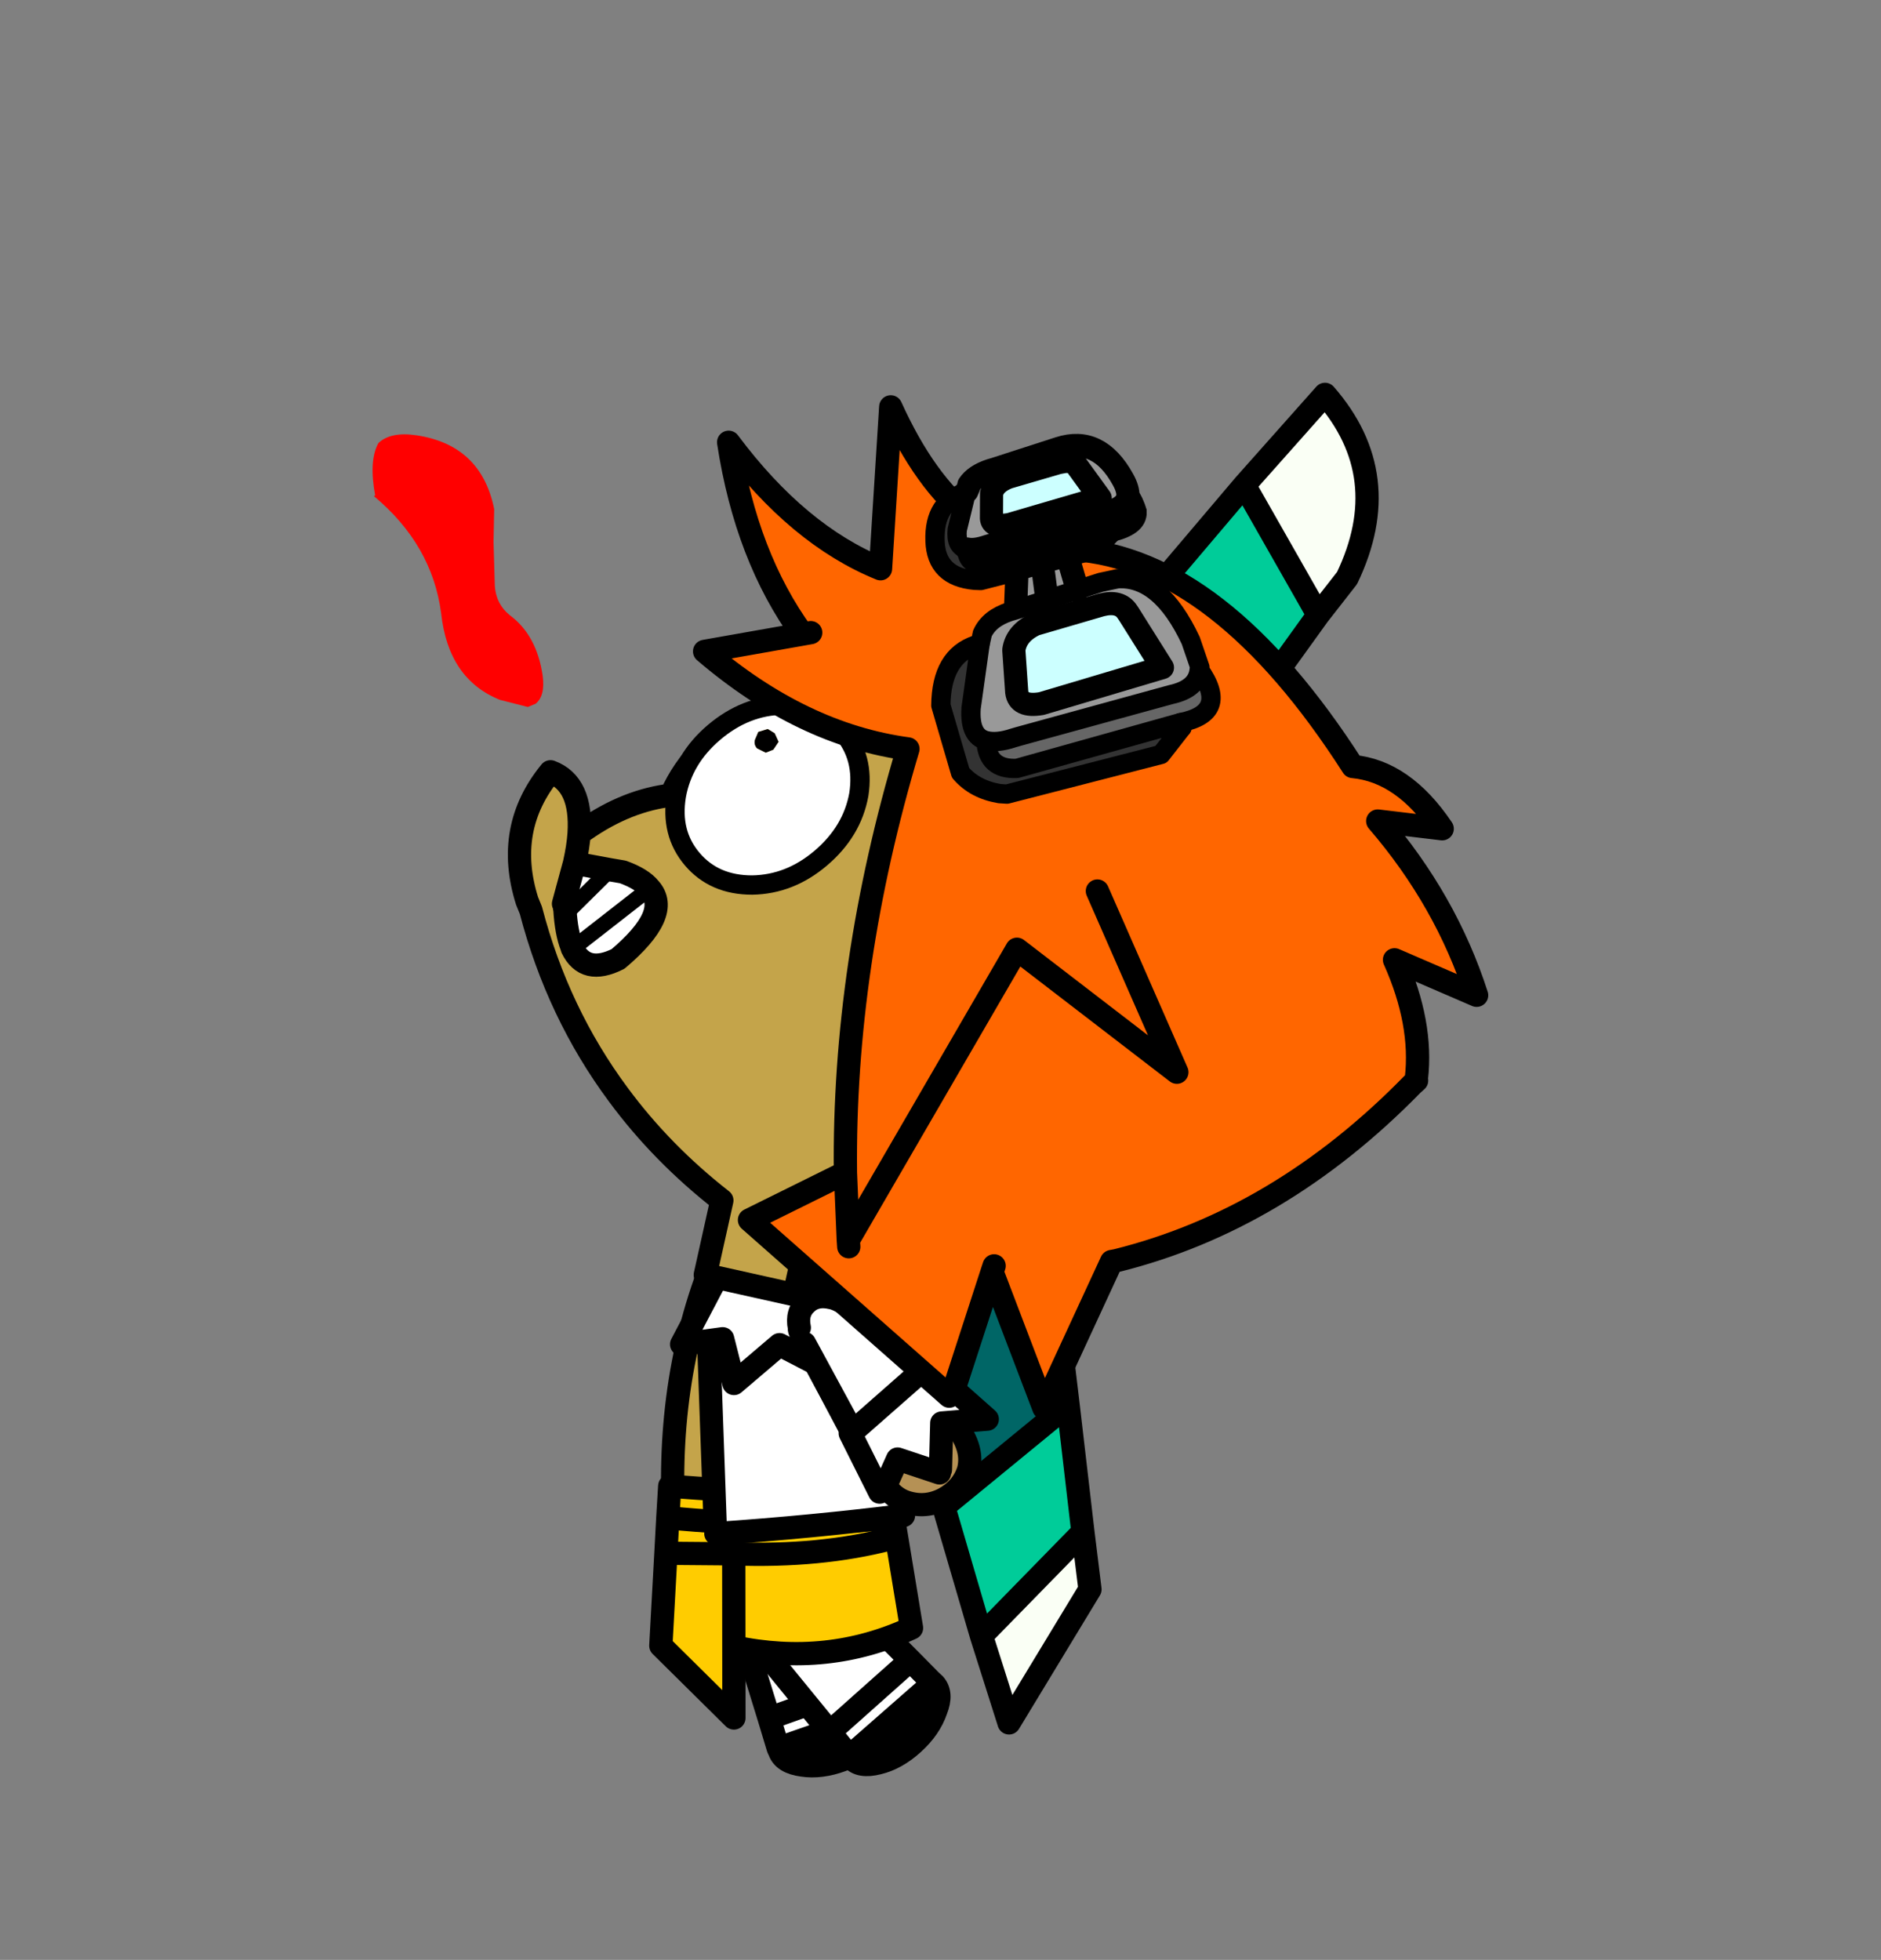 <?xml version="1.0" encoding="UTF-8" standalone="no"?>
<svg xmlns:xlink="http://www.w3.org/1999/xlink" height="151.5px" width="145.4px" xmlns="http://www.w3.org/2000/svg">
  <rect width="100%" height="100%" fill="#808080" stroke="none"/>
  <g transform="matrix(1.0, 0.0, 0.0, 1.0, 67.35, 149.8)">
    <use height="18.55" transform="matrix(-0.823, -0.562, -0.562, 0.823, 5.655, -43.177)" width="15.75" xlink:href="#sprite0"/>
    <use height="66.3" transform="matrix(-0.552, -0.831, -0.831, 0.552, 63.6, -59.95)" width="63.0" xlink:href="#sprite3"/>
    <use height="53.85" transform="matrix(-0.552, -0.831, -0.831, 0.552, 50.35, -63.05)" width="50.35" xlink:href="#sprite6"/>
    <use height="79.3" transform="matrix(-0.552, -0.831, -0.831, 0.552, 76.295, -59.149)" width="74.0" xlink:href="#shape6"/>
    <use height="18.85" transform="matrix(-0.9, 0.421, 0.421, 0.9, -4.494, -32.339)" width="10.9" xlink:href="#sprite8"/>
    <use height="18.85" transform="matrix(-0.676, 0.729, 0.729, 0.676, -5.829, -31.435)" width="10.9" xlink:href="#sprite8"/>
    <use height="23.3" transform="matrix(-0.999, 0.001, 0.001, 0.999, 1.94, -55.189)" width="18.25" xlink:href="#sprite9"/>
    <use height="19.75" transform="matrix(-0.999, 0.001, 0.001, 0.999, 3.998, -35.846)" width="21.2" xlink:href="#sprite11"/>
    <use height="20.1" transform="matrix(-0.995, 0.075, 0.075, 0.995, 1.966, -51.522)" width="16.4" xlink:href="#sprite13"/>
    <use height="13.0" transform="matrix(-0.991, -0.126, -0.126, 0.991, -1.022, -52.701)" width="15.0" xlink:href="#sprite15"/>
    <use height="50.2" transform="matrix(-0.975, -0.217, -0.217, 0.975, 28.823, -92.432)" width="54.0" xlink:href="#sprite17"/>
    <use height="16.8" transform="matrix(-0.645, -0.759, -0.759, 0.645, 2.953, -88.315)" width="14.3" xlink:href="#shape18"/>
    <use height="18.55" transform="matrix(-0.992, 0.083, 0.083, 0.992, 8.91, -51.531)" width="15.75" xlink:href="#sprite0"/>
    <use height="75.55" transform="matrix(-0.975, -0.217, -0.217, 0.975, 55.373, -107.282)" width="67.6" xlink:href="#sprite19"/>
    <use height="21.9" transform="matrix(-0.279, -0.955, -0.955, 0.279, 28.143, -92.382)" width="26.7" xlink:href="#sprite21"/>
    <use height="58.7" transform="matrix(1.0, 0.0, 0.0, 1.0, -49.8, -145.15)" width="27.9" xlink:href="#morphshape0"/>
  </g>
  <defs>
    <g id="sprite0" transform="matrix(1.0, 0.0, 0.0, 1.0, 7.85, 8.8)">
      <use height="6.5" transform="matrix(1.0, 0.0, 0.0, 1.0, -5.35, 2.35)" width="7.55" xlink:href="#sprite1"/>
      <use height="16.1" transform="matrix(1.0, 0.0, 0.0, 1.0, -6.25, -6.35)" width="14.15" xlink:href="#shape1"/>
      <use height="15.5" transform="matrix(1.0, 0.0, 0.0, 1.0, -6.95, -7.9)" width="13.95" xlink:href="#sprite2"/>
      <use height="17.3" transform="matrix(1.0, 0.0, 0.0, 1.0, -7.85, -8.8)" width="15.75" xlink:href="#shape3"/>
    </g>
    <g id="sprite1" transform="matrix(1.0, 0.0, 0.0, 1.0, 0.0, 0.0)">
      <use height="6.5" transform="matrix(1.0, 0.0, 0.0, 1.0, 0.0, 0.0)" width="7.55" xlink:href="#shape0"/>
    </g>
    <g id="shape0" transform="matrix(1.0, 0.0, 0.0, 1.0, 0.0, 0.0)">
      <path d="M6.45 2.8 L7.55 2.7 7.1 3.95 Q6.5 5.65 5.2 6.2 3.75 6.8 2.3 6.2 0.8 5.55 0.2 4.15 -0.3 2.8 0.5 1.2 L1.1 0.0 Q2.7 2.0 4.75 2.55 L6.3 2.9 6.45 2.8" fill="#b59155" fill-rule="evenodd" stroke="none"/>
    </g>
    <g id="shape1" transform="matrix(1.0, 0.0, 0.0, 1.0, 6.25, 6.35)">
      <path d="M6.8 -4.7 L6.7 -4.4 7.0 -5.45 6.8 -4.7" fill="#ffffff" fill-rule="evenodd" stroke="none"/>
      <path d="M6.8 -4.7 L7.0 -5.45 6.7 -4.4 6.8 -4.7 3.75 2.45 2.2 5.05 1.75 6.3 Q1.15 8.0 -0.15 8.55 -1.6 9.15 -3.05 8.55 -4.55 7.9 -5.15 6.5 -5.65 5.15 -4.85 3.55 L-4.25 2.35 -4.1 1.95 M2.2 5.05 L1.1 5.15 M-2.55 -1.8 L-2.7 -1.55 M-4.25 2.35 Q-2.65 4.35 -0.6 4.9" fill="none" stroke="#000000" stroke-linecap="round" stroke-linejoin="round" stroke-width="1.8"/>
    </g>
    <g id="sprite2" transform="matrix(1.0, 0.0, 0.0, 1.0, 0.0, 0.0)">
      <use height="15.5" transform="matrix(1.0, 0.0, 0.0, 1.0, 0.0, 0.0)" width="13.95" xlink:href="#shape2"/>
    </g>
    <g id="shape2" transform="matrix(1.0, 0.0, 0.0, 1.0, 0.0, 0.0)">
      <path d="M10.4 10.55 L10.7 10.75 8.8 15.5 8.75 15.5 8.5 15.4 7.2 13.05 4.05 14.4 3.95 14.15 3.6 10.9 3.35 10.55 0.0 10.55 4.3 6.05 4.4 6.15 5.05 5.25 Q10.05 0.45 11.25 0.15 12.45 -0.25 13.25 0.4 14.1 1.05 13.95 2.25 L13.95 2.45 13.65 3.5 10.4 10.55" fill="#ffffff" fill-rule="evenodd" stroke="none"/>
    </g>
    <g id="shape3" transform="matrix(1.0, 0.0, 0.0, 1.0, 7.85, 8.8)">
      <path d="M-2.65 -1.85 L-6.95 2.65 -3.4 2.65 -3.0 6.25 M-2.9 6.5 L0.25 5.15 1.55 7.5 M1.85 7.6 L3.75 2.85 M3.35 2.6 L-2.45 -1.7" fill="none" stroke="#000000" stroke-linecap="round" stroke-linejoin="round" stroke-width="1.8"/>
      <path d="M7.0 -5.65 Q7.15 -6.85 6.3 -7.5 5.5 -8.15 4.3 -7.75 3.1 -7.45 -1.9 -2.65 M6.7 -4.4 L3.5 2.9" fill="none" stroke="#000000" stroke-linecap="round" stroke-linejoin="round" stroke-width="1.8"/>
    </g>
    <g id="sprite3" transform="matrix(1.0, 0.0, 0.0, 1.0, 0.0, 0.0)">
      <use height="66.3" transform="matrix(1.0, 0.0, 0.0, 1.0, 0.0, 0.0)" width="63.0" xlink:href="#sprite4"/>
    </g>
    <g id="sprite4" transform="matrix(1.0, 0.0, 0.0, 1.0, 0.0, 0.0)">
      <use height="66.3" transform="matrix(1.0, 0.0, 0.0, 1.0, 0.0, 0.0)" width="63.0" xlink:href="#sprite5"/>
    </g>
    <g id="sprite5" transform="matrix(1.0, 0.0, 0.0, 1.0, 0.0, 0.0)">
      <use height="66.3" transform="matrix(1.0, 0.0, 0.0, 1.0, 0.0, 0.0)" width="63.0" xlink:href="#shape4"/>
    </g>
    <g id="shape4" transform="matrix(1.0, 0.0, 0.0, 1.0, 0.0, 0.0)">
      <path d="M63.0 0.0 L60.3 9.35 48.15 9.55 51.45 0.8 63.0 0.0 M2.35 55.3 L11.2 50.8 9.95 63.2 0.0 66.3 2.35 55.3" fill="#00cc99" fill-rule="evenodd" stroke="none"/>
    </g>
    <g id="sprite6" transform="matrix(1.0, 0.0, 0.0, 1.0, 0.0, 0.0)">
      <use height="53.85" transform="matrix(1.0, 0.0, 0.0, 1.0, 0.0, 0.0)" width="50.35" xlink:href="#sprite7"/>
    </g>
    <g id="sprite7" transform="matrix(1.0, 0.0, 0.0, 1.0, 0.0, 0.0)">
      <use height="53.85" transform="matrix(1.0, 0.0, 0.0, 1.0, 0.0, 0.0)" width="50.35" xlink:href="#shape5"/>
    </g>
    <g id="shape5" transform="matrix(1.0, 0.0, 0.0, 1.0, 0.0, 0.0)">
      <path d="M24.15 29.9 Q32.25 15.3 38.2 0.2 L50.35 0.0 Q44.35 19.8 36.1 40.2 18.3 47.9 0.0 53.85 L1.25 41.45 Q12.7 35.7 24.15 29.9" fill="#006666" fill-rule="evenodd" stroke="none"/>
    </g>
    <g id="shape6" transform="matrix(1.0, 0.0, 0.0, 1.0, 0.9, 0.9)">
      <path d="M58.25 10.05 L59.4 6.6 Q63.9 -0.95 72.2 0.15 L69.8 9.25 58.25 10.05 M6.8 75.55 L0.0 77.5 5.15 66.55 9.15 64.55 6.8 75.55" fill="#fafff5" fill-rule="evenodd" stroke="none"/>
      <path d="M9.15 64.55 L18.0 60.05 40.9 48.5 Q49.0 33.9 54.95 18.8 L58.25 10.05 59.4 6.6 Q63.9 -0.95 72.2 0.15 L69.8 9.25 67.1 18.6 Q61.1 38.4 52.85 58.8 35.05 66.5 16.75 72.45 L6.8 75.55 0.0 77.5 5.15 66.55 9.15 64.55 6.8 75.55 M69.8 9.25 L58.25 10.05 M54.95 18.8 L67.1 18.6 M16.75 72.45 L18.0 60.05" fill="none" stroke="#000000" stroke-linecap="round" stroke-linejoin="round" stroke-width="1.8"/>
    </g>
    <g id="sprite8" transform="matrix(1.0, 0.0, 0.0, 1.0, 4.95, 9.5)">
      <use height="18.85" transform="matrix(1.0, 0.0, 0.0, 1.0, -4.95, -9.5)" width="10.9" xlink:href="#shape7"/>
    </g>
    <g id="shape7" transform="matrix(1.0, 0.0, 0.0, 1.0, 4.95, 9.5)">
      <path d="M5.05 5.55 L5.05 5.7 Q5.15 6.65 3.9 7.45 2.7 8.25 0.95 8.4 -0.8 8.55 -2.15 7.95 -3.45 7.45 -3.55 6.5 L-3.55 6.35 -3.5 6.35 4.7 5.5 5.05 5.55" fill="#000000" fill-rule="evenodd" stroke="none"/>
      <path d="M-3.55 6.1 L-3.65 3.85 -4.05 -6.3 Q-4.1 -7.15 -3.15 -7.75 -2.1 -8.4 -0.55 -8.55 L2.1 -8.25 Q3.15 -7.75 3.3 -7.0 L3.35 -6.85 3.35 -6.65 4.7 3.05 5.05 5.45 4.7 5.5 -3.5 6.35 -3.55 6.1 M-3.65 3.85 L4.7 3.05 -3.65 3.85" fill="#ffffff" fill-rule="evenodd" stroke="none"/>
      <path d="M-3.55 6.1 L-3.65 3.85 -4.05 -6.3 Q-4.1 -7.15 -3.15 -7.75 -2.1 -8.4 -0.55 -8.55 L2.1 -8.25 Q3.15 -7.75 3.3 -7.0 L3.35 -6.85 3.35 -6.65 4.7 3.05 5.05 5.45 5.05 5.55 5.05 5.7 Q5.15 6.65 3.9 7.45 2.7 8.25 0.95 8.4 -0.8 8.55 -2.15 7.95 -3.45 7.45 -3.55 6.5 L-3.55 6.35 -3.55 6.1 M-3.5 6.35 L4.7 5.5 M-3.55 6.35 L-3.5 6.35 M4.7 3.05 L-3.65 3.85" fill="none" stroke="#000000" stroke-linecap="round" stroke-linejoin="round" stroke-width="1.8"/>
    </g>
    <g id="sprite9" transform="matrix(1.0, 0.0, 0.0, 1.0, 0.9, 8.0)">
      <use height="21.5" transform="matrix(1.0, 0.0, 0.0, 1.0, 0.0, -7.1)" width="16.45" xlink:href="#sprite10"/>
      <use height="23.3" transform="matrix(1.0, 0.0, 0.0, 1.0, -0.9, -8.0)" width="18.25" xlink:href="#shape9"/>
    </g>
    <g id="sprite10" transform="matrix(1.0, 0.0, 0.0, 1.0, 0.0, 0.0)">
      <use height="21.5" transform="matrix(1.0, 0.0, 0.0, 1.0, 0.0, 0.0)" width="16.45" xlink:href="#shape8"/>
    </g>
    <g id="shape8" transform="matrix(1.0, 0.0, 0.0, 1.0, 0.0, 0.0)">
      <path d="M16.4 20.85 L11.3 21.3 6.6 21.5 0.0 21.25 0.75 5.1 12.45 0.0 Q16.8 9.45 16.4 20.85" fill="#c4a44a" fill-rule="evenodd" stroke="none"/>
    </g>
    <g id="shape9" transform="matrix(1.0, 0.0, 0.0, 1.0, 0.9, 8.0)">
      <path d="M12.45 -7.1 Q16.8 2.35 16.4 13.75 L11.3 14.2 6.6 14.4 0.0 14.15 0.75 -2.0 12.45 -7.1 Z" fill="none" stroke="#000000" stroke-linecap="round" stroke-linejoin="round" stroke-width="1.8"/>
    </g>
    <g id="sprite11" transform="matrix(1.0, 0.0, 0.0, 1.0, -0.55, 2.45)">
      <use height="17.95" transform="matrix(1.0, 0.0, 0.0, 1.0, 1.45, -1.55)" width="19.4" xlink:href="#sprite12"/>
      <use height="19.75" transform="matrix(1.0, 0.0, 0.0, 1.0, 0.55, -2.45)" width="21.2" xlink:href="#shape11"/>
    </g>
    <g id="sprite12" transform="matrix(1.0, 0.0, 0.0, 1.0, 0.0, 0.0)">
      <use height="17.95" transform="matrix(0.906, 0.0, 0.0, 1.0, 0.0, 0.0)" width="21.4" xlink:href="#shape10"/>
    </g>
    <g id="shape10" transform="matrix(1.0, 0.0, 0.0, 1.0, 0.0, 0.0)">
      <path d="M0.0 11.0 L2.0 0.2 Q11.15 0.75 20.65 0.0 L21.4 12.35 15.2 17.95 15.2 12.45 Q7.2 14.0 0.0 11.0" fill="#ffcc00" fill-rule="evenodd" stroke="none"/>
    </g>
    <g id="shape11" transform="matrix(1.0, 0.0, 0.0, 1.0, -0.55, 2.45)">
      <path d="M3.25 -1.35 L2.85 0.9 Q11.4 1.8 20.3 0.9 L20.15 -1.55 Q11.55 -0.8 3.25 -1.35 M20.3 0.9 L20.45 3.65 20.85 10.8 15.2 16.4 15.2 10.9 Q7.95 12.45 1.45 9.45 L2.85 0.9 M15.2 10.9 L15.2 3.7 Q8.5 3.95 3.1 2.55 M15.2 3.7 L20.45 3.65" fill="none" stroke="#000000" stroke-linecap="round" stroke-linejoin="round" stroke-width="1.8"/>
    </g>
    <g id="sprite13" transform="matrix(1.0, 0.0, 0.0, 1.0, 1.95, 5.0)">
      <use height="18.3" transform="matrix(1.0, 0.0, 0.0, 1.0, -1.05, -4.1)" width="14.6" xlink:href="#sprite14"/>
      <use height="20.1" transform="matrix(1.0, 0.0, 0.0, 1.0, -1.95, -5.0)" width="16.4" xlink:href="#shape13"/>
    </g>
    <g id="sprite14" transform="matrix(1.0, 0.0, 0.0, 1.0, 0.0, 0.0)">
      <use height="18.3" transform="matrix(0.725, 0.0, 0.0, 1.0, 0.0, 0.0)" width="20.15" xlink:href="#shape12"/>
    </g>
    <g id="shape12" transform="matrix(1.0, 0.0, 0.0, 1.0, 0.0, 0.0)">
      <path d="M0.0 18.0 L2.3 0.0 19.2 0.0 20.15 18.3 Q9.8 18.35 0.0 18.0" fill="#ffffff" fill-rule="evenodd" stroke="none"/>
    </g>
    <g id="shape13" transform="matrix(1.0, 0.0, 0.0, 1.0, 1.95, 5.0)">
      <path d="M13.55 14.2 Q6.05 14.25 -1.05 13.9 L0.6 -4.1 12.85 -4.1 13.55 13.55" fill="none" stroke="#000000" stroke-linecap="round" stroke-linejoin="round" stroke-width="1.8"/>
    </g>
    <g id="sprite15" transform="matrix(1.0, 0.0, 0.0, 1.0, 1.1, 1.1)">
      <use height="8.25" transform="matrix(-0.966, -0.259, -0.259, 0.966, 12.8, 2.85)" width="11.05" xlink:href="#sprite16"/>
      <use height="10.05" transform="matrix(-0.966, -0.259, -0.259, 0.966, 13.902, 2.214)" width="12.85" xlink:href="#shape15"/>
    </g>
    <g id="sprite16" transform="matrix(1.0, 0.0, 0.0, 1.0, 0.0, 0.0)">
      <use height="8.25" transform="matrix(1.0, 0.0, 0.0, 1.0, 0.0, 0.0)" width="11.05" xlink:href="#shape14"/>
    </g>
    <g id="shape14" transform="matrix(1.0, 0.0, 0.0, 1.0, 0.0, 0.0)">
      <path d="M7.5 5.75 L3.6 8.25 3.2 4.7 0.0 4.7 3.35 0.0 10.1 1.1 11.05 8.25 7.5 5.75" fill="#ffffff" fill-rule="evenodd" stroke="none"/>
    </g>
    <g id="shape15" transform="matrix(1.0, 0.0, 0.0, 1.0, 0.9, 0.9)">
      <path d="M10.1 1.1 L11.05 8.25 7.5 5.75 3.6 8.25 3.2 4.7 0.0 4.7 3.35 0.0 10.1 1.1 Z" fill="none" stroke="#000000" stroke-linecap="round" stroke-linejoin="round" stroke-width="1.8"/>
    </g>
    <g id="sprite17" transform="matrix(1.0, 0.0, 0.0, 1.0, 0.9, 0.9)">
      <use height="48.4" transform="matrix(1.0, 0.0, 0.0, 1.0, 0.0, 0.0)" width="52.2" xlink:href="#sprite18"/>
      <use height="50.2" transform="matrix(1.0, 0.0, 0.0, 1.0, -0.9, -0.9)" width="54.0" xlink:href="#shape17"/>
    </g>
    <g id="sprite18" transform="matrix(1.0, 0.0, 0.0, 1.0, 0.0, 0.0)">
      <use height="48.4" transform="matrix(1.0, 0.0, 0.0, 1.0, 0.0, 0.0)" width="52.2" xlink:href="#shape16"/>
    </g>
    <g id="shape16" transform="matrix(1.0, 0.0, 0.0, 1.0, 0.0, 0.0)">
      <path d="M41.8 12.85 Q45.1 14.1 47.8 17.2 48.4 13.35 51.0 13.0 53.55 18.05 50.6 23.15 L50.15 23.8 Q46.4 31.1 40.45 36.25 36.2 39.95 30.85 42.5 L30.85 48.4 23.8 48.4 23.8 42.6 24.1 42.15 9.9 39.7 0.0 17.95 14.8 0.0 33.35 3.45 Q37.8 5.5 39.9 8.75 41.05 10.55 41.5 12.75 L41.8 12.85 M41.55 20.15 Q39.45 21.65 42.75 26.0 44.95 27.8 46.4 25.95 L46.45 25.85 Q47.1 24.9 47.6 23.15 L47.8 22.75 47.65 19.5 43.85 19.35 Q42.3 19.55 41.55 20.15" fill="#c4a44a" fill-rule="evenodd" stroke="none"/>
    </g>
    <g id="shape17" transform="matrix(1.0, 0.0, 0.0, 1.0, 0.9, 0.9)">
      <path d="M41.55 20.15 Q42.3 19.55 43.85 19.35 L44.85 19.4 47.65 19.5 47.8 22.75 47.7 22.8 47.65 23.05 47.6 23.15 Q47.1 24.9 46.45 25.85 L46.0 25.55 41.55 20.15 46.0 25.55 46.4 25.95 Q44.95 27.8 42.75 26.0 39.45 21.65 41.55 20.15 M47.1 22.9 L44.85 19.4 47.1 22.9" fill="#ffffff" fill-rule="evenodd" stroke="none"/>
      <path d="M23.8 42.1 L9.9 39.7 0.0 17.95 14.8 0.0 33.35 3.45 Q37.8 5.5 39.9 8.75 41.05 10.55 41.5 12.75 L41.8 12.85 Q45.1 14.1 47.8 17.2 48.4 13.35 51.0 13.0 53.55 18.05 50.6 23.15 L50.15 23.8 Q46.4 31.1 40.45 36.25 36.2 39.95 30.85 42.5 L30.85 48.4 23.8 48.4 23.8 42.6 M44.85 19.4 L43.85 19.35 Q42.3 19.55 41.55 20.15 39.45 21.65 42.75 26.0 44.95 27.8 46.4 25.95 L46.45 25.85 Q47.1 24.9 47.6 23.15 L47.65 23.05 47.7 22.8 47.8 22.75 47.65 19.5 44.85 19.4 M47.8 17.2 Q47.65 18.2 47.65 19.5" fill="none" stroke="#000000" stroke-linecap="round" stroke-linejoin="round" stroke-width="1.8"/>
      <path d="M41.55 20.15 L46.0 25.55 M44.85 19.4 L47.1 22.9" fill="none" stroke="#000000" stroke-linecap="round" stroke-linejoin="round" stroke-width="1.2"/>
    </g>
    <g id="shape18" transform="matrix(1.0, 0.0, 0.0, 1.0, 0.75, 0.75)">
      <path d="M12.8 7.65 Q12.8 10.8 10.95 13.05 9.05 15.3 6.4 15.3 3.75 15.3 1.85 13.05 0.0 10.8 0.0 7.65 0.0 4.45 1.85 2.2 3.75 0.0 6.4 0.0 9.05 0.0 10.95 2.2 12.8 4.45 12.8 7.65 M10.3 5.6 L10.6 5.0 10.3 4.3 9.7 4.1 9.0 4.3 8.8 5.0 9.0 5.6 9.7 5.9 Q10.1 5.9 10.3 5.6" fill="#ffffff" fill-rule="evenodd" stroke="none"/>
      <path d="M10.3 5.6 Q10.1 5.9 9.7 5.9 L9.0 5.6 8.8 5.0 9.0 4.3 9.7 4.1 10.3 4.3 10.6 5.0 10.3 5.6" fill="#000000" fill-rule="evenodd" stroke="none"/>
      <path d="M12.8 7.65 Q12.8 10.8 10.95 13.05 9.05 15.3 6.4 15.3 3.75 15.3 1.85 13.05 0.0 10.8 0.0 7.65 0.0 4.45 1.85 2.2 3.75 0.0 6.4 0.0 9.05 0.0 10.95 2.2 12.8 4.45 12.8 7.65 Z" fill="none" stroke="#000000" stroke-linecap="round" stroke-linejoin="round" stroke-width="1.5"/>
    </g>
    <g id="sprite19" transform="matrix(1.0, 0.0, 0.0, 1.0, 0.9, 0.9)">
      <use height="73.75" transform="matrix(1.0, 0.0, 0.0, 1.0, 0.0, 0.0)" width="65.8" xlink:href="#sprite20"/>
      <use height="75.55" transform="matrix(1.0, 0.0, 0.0, 1.0, -0.9, -0.9)" width="67.6" xlink:href="#shape20"/>
    </g>
    <g id="sprite20" transform="matrix(1.0, 0.0, 0.0, 1.0, 0.0, 0.0)">
      <use height="73.75" transform="matrix(1.0, 0.0, 0.0, 1.0, 0.0, 0.0)" width="65.8" xlink:href="#shape19"/>
    </g>
    <g id="shape19" transform="matrix(1.0, 0.0, 0.0, 1.0, 0.0, 0.0)">
      <path d="M65.8 5.4 Q62.55 13.75 57.0 18.65 L64.1 21.6 Q55.35 26.25 47.1 25.55 48.35 43.0 44.7 58.6 L51.15 63.8 33.1 73.75 32.9 73.6 31.95 63.65 25.75 73.05 23.1 60.85 22.75 60.7 Q11.1 54.9 3.35 42.4 L3.15 41.9 Q3.6 37.6 6.8 33.3 L0.0 34.6 Q3.9 27.95 10.4 23.1 L5.4 22.6 Q9.3 18.9 13.2 19.4 26.7 6.0 37.95 7.7 L38.2 7.55 Q46.45 10.25 54.15 0.0 L52.2 12.4 Q59.0 11.25 65.8 5.4" fill="#ff6600" fill-rule="evenodd" stroke="none"/>
    </g>
    <g id="shape20" transform="matrix(1.0, 0.0, 0.0, 1.0, 0.9, 0.9)">
      <path d="M56.4 18.4 L57.0 18.65 Q62.55 13.75 65.8 5.4 59.0 11.25 52.2 12.4 L54.15 0.0 Q46.45 10.25 38.2 7.55 L37.95 7.7 Q26.7 6.0 13.2 19.4 9.3 18.9 5.4 22.6 L10.4 23.1 Q3.9 27.95 0.0 34.6 L6.8 33.3 Q3.6 37.6 3.15 41.9 L3.1 42.05 3.35 42.4 Q11.1 54.9 22.75 60.7 L23.1 60.85 25.75 73.05 31.95 63.65 31.9 63.15 M30.4 33.1 L21.35 45.45 35.5 38.85 43.35 63.65 44.7 58.6 Q48.35 43.0 47.1 25.55 55.35 26.25 64.1 21.6 L57.0 18.65 M31.95 63.65 L32.9 73.6 M43.35 63.65 L43.2 64.15 M33.1 73.75 L51.15 63.8 44.7 58.6" fill="none" stroke="#000000" stroke-linecap="round" stroke-linejoin="round" stroke-width="1.8"/>
    </g>
    <g id="sprite21" transform="matrix(1.0, 0.0, 0.0, 1.0, -8.15, 0.7)">
      <use height="11.4" transform="matrix(1.0, 0.0, 0.0, 1.0, 15.3, 3.1)" width="17.6" xlink:href="#shape21"/>
      <use height="18.35" transform="matrix(1.0, 0.0, 0.0, 1.0, 13.15, 0.2)" width="20.8" xlink:href="#sprite22"/>
      <use height="17.9" transform="matrix(1.0, 0.0, 0.0, 1.0, 10.8, 0.05)" width="18.0" xlink:href="#sprite23"/>
      <use height="17.5" transform="matrix(1.0, 0.0, 0.0, 1.0, 8.9, 2.95)" width="23.9" xlink:href="#sprite24"/>
      <use height="21.9" transform="matrix(1.0, 0.0, 0.0, 1.0, 8.15, -0.7)" width="26.7" xlink:href="#shape25"/>
    </g>
    <g id="shape21" transform="matrix(1.0, 0.0, 0.0, 1.0, -15.3, -3.1)">
      <path d="M32.9 6.4 L32.9 10.45 Q32.8 11.65 32.05 12.05 L30.2 12.6 Q29.5 12.75 29.35 11.4 L29.35 4.05 32.15 5.05 Q32.7 5.2 32.85 5.9 L32.9 6.4 M21.35 11.65 Q21.1 13.25 19.9 13.8 L16.7 14.5 Q15.5 14.7 15.3 12.9 L15.35 3.1 20.1 4.45 20.25 4.5 Q21.3 4.8 21.35 6.3 L21.35 11.65" fill="#ccffff" fill-rule="evenodd" stroke="none"/>
    </g>
    <g id="sprite22" transform="matrix(1.0, 0.0, 0.0, 1.0, 0.0, 0.0)">
      <use height="18.35" transform="matrix(1.0, 0.0, 0.0, 1.0, 0.0, 0.0)" width="20.8" xlink:href="#shape22"/>
    </g>
    <g id="shape22" transform="matrix(1.0, 0.0, 0.0, 1.0, 0.0, 0.0)">
      <path d="M20.65 11.45 Q20.6 12.7 20.05 13.35 L19.9 13.4 19.6 13.65 16.95 15.2 Q15.7 15.7 15.3 14.9 15.0 14.35 15.05 13.3 L15.05 13.05 14.95 3.8 Q14.9 2.2 15.65 1.75 L15.75 1.75 Q16.25 1.55 17.1 1.75 20.9 2.6 20.8 5.85 L20.65 11.1 20.65 11.45 M19.0 4.85 L16.2 3.85 16.2 11.2 Q16.35 12.55 17.05 12.4 L18.9 11.85 Q19.65 11.45 19.75 10.25 L19.75 6.2 19.7 5.7 Q19.55 5.0 19.0 4.85 M12.45 11.65 L10.15 12.45 9.7 12.45 9.7 12.65 9.7 13.05 Q9.65 14.75 8.65 15.6 L8.45 15.7 7.9 16.0 3.35 18.05 Q1.3 18.8 0.6 17.65 0.15 16.9 0.2 15.55 L0.2 15.15 0.0 2.85 Q-0.15 0.75 1.25 0.2 1.3 0.1 1.4 0.1 L3.6 0.2 Q9.05 1.05 9.8 4.3 L9.9 5.65 9.85 8.5 9.9 7.55 12.5 7.55 12.55 11.6 12.45 11.65 M7.1 4.3 L6.95 4.25 2.2 2.9 2.15 12.7 Q2.35 14.5 3.55 14.3 L6.75 13.6 Q7.95 13.05 8.2 11.45 L8.2 6.1 Q8.15 4.6 7.1 4.3" fill="#999999" fill-rule="evenodd" stroke="none"/>
    </g>
    <g id="sprite23" transform="matrix(1.0, 0.0, 0.0, 1.0, 0.0, 0.0)">
      <use height="17.9" transform="matrix(1.0, 0.0, 0.0, 1.0, 0.0, 0.0)" width="18.0" xlink:href="#shape23"/>
    </g>
    <g id="shape23" transform="matrix(1.0, 0.0, 0.0, 1.0, 0.0, 0.0)">
      <path d="M17.5 1.75 L17.75 1.8 17.8 1.8 18.0 1.9 Q17.25 2.35 17.3 3.95 L17.4 13.2 17.4 13.45 Q17.35 14.5 17.65 15.05 16.35 15.45 16.0 13.75 L15.9 4.05 15.9 3.9 Q15.8 1.9 16.75 1.7 L17.05 1.7 17.5 1.75 M0.05 2.9 Q-0.3 -1.0 3.6 0.35 2.2 0.9 2.35 3.0 L2.55 15.3 2.55 15.7 Q2.5 17.05 2.95 17.8 0.75 18.35 0.2 16.1 L0.05 3.1 0.05 2.9" fill="#666666" fill-rule="evenodd" stroke="none"/>
    </g>
    <g id="sprite24" transform="matrix(1.0, 0.0, 0.0, 1.0, 0.0, 0.0)">
      <use height="17.5" transform="matrix(1.0, 0.0, 0.0, 1.0, 0.0, 0.0)" width="23.9" xlink:href="#shape24"/>
    </g>
    <g id="shape24" transform="matrix(1.0, 0.0, 0.0, 1.0, 0.0, 0.0)">
      <path d="M23.9 11.15 Q23.8 13.6 20.85 14.35 18.15 15.05 17.05 12.25 L16.9 11.8 16.7 2.55 17.6 1.0 17.8 1.0 17.8 1.15 17.9 10.85 Q18.25 12.55 19.55 12.15 19.95 12.95 21.2 12.45 L23.85 10.9 23.9 11.15 M1.55 0.0 L1.95 0.0 1.95 0.2 2.1 13.2 Q2.65 15.45 4.85 14.9 5.55 16.05 7.6 15.3 L12.15 13.25 12.2 13.55 Q12.1 16.4 8.45 17.5 L3.0 17.5 Q1.45 16.8 0.6 15.05 L0.4 14.5 0.0 2.15 1.55 0.0" fill="#333333" fill-rule="evenodd" stroke="none"/>
    </g>
    <g id="shape25" transform="matrix(1.0, 0.0, 0.0, 1.0, -8.15, 0.7)">
      <path d="M25.6 5.5 L26.5 3.95 M21.6 15.9 L21.05 16.2 21.1 16.5 M32.75 13.85 L32.8 14.1 M10.45 2.95 L10.85 2.95" fill="none" stroke="#000000" stroke-linecap="round" stroke-linejoin="round" stroke-width="1.5"/>
      <path d="M27.55 1.75 L27.85 1.75 28.3 1.8 28.55 1.85 28.85 1.95 M33.05 13.6 L32.75 13.85" fill="none" stroke="#000000" stroke-linecap="round" stroke-linejoin="round" stroke-width="1.8"/>
      <path d="M28.45 15.1 Q28.15 14.55 28.2 13.5 L28.2 13.25 28.1 4.0 Q28.05 2.4 28.8 1.95 L28.85 1.95 Q29.4 1.75 30.25 1.95 34.05 2.8 33.95 6.05 L33.8 11.3 33.8 11.65 Q33.75 12.9 33.2 13.55 M32.9 10.45 Q32.8 11.65 32.05 12.05 L30.2 12.6 Q29.5 12.75 29.35 11.4 L29.35 4.05 32.15 5.05 Q32.7 5.2 32.85 5.9 L32.9 6.4 32.9 10.45 M26.7 3.95 Q26.6 1.95 27.55 1.75 M23.0 7.75 L25.2 7.75 M21.35 11.65 Q21.1 13.25 19.9 13.8 L16.7 14.5 Q15.5 14.7 15.3 12.9 L15.35 3.1 20.1 4.45 20.25 4.5 Q21.3 4.8 21.35 6.3 L21.35 11.65 M25.7 9.8 L23.45 10.15 M25.7 11.85 L23.3 12.65" fill="none" stroke="#000000" stroke-linecap="round" stroke-linejoin="round" stroke-width="1.8"/>
      <path d="M21.05 16.2 L16.5 18.25 Q14.45 19.0 13.75 17.85 11.55 18.4 11.0 16.15 L10.85 2.95 Q10.5 -0.95 14.4 0.4 L14.55 0.3 16.75 0.4 Q22.2 1.25 22.95 4.5 L23.05 5.85 23.0 7.75 22.85 12.85 22.85 13.25 Q22.8 14.95 21.8 15.8 M25.7 11.85 L25.7 9.8 25.6 5.5 M28.45 15.1 Q28.85 15.9 30.1 15.4 L32.7 13.9 Q32.7 16.55 29.75 17.3 27.05 18.0 25.95 15.2 L25.8 14.75 25.7 11.85 M26.7 3.95 L26.8 13.8 Q27.15 15.5 28.45 15.1 M13.75 17.85 Q13.3 17.1 13.35 15.75 L13.35 15.35 13.15 3.05 Q13.0 0.95 14.4 0.4 M21.1 16.5 Q21.0 19.35 17.35 20.45 L11.9 20.45 Q10.35 19.75 9.5 18.0 L9.3 17.45 8.9 5.1 10.45 2.95" fill="none" stroke="#000000" stroke-linecap="round" stroke-linejoin="round" stroke-width="1.5"/>
    </g>
    <g id="morphshape0" transform="matrix(1.0, 0.0, 0.0, 1.0, 49.8, 145.15)">
      <path d="M-38.45 -111.45 Q-33.95 -107.7 -33.25 -102.4 -32.7 -97.3 -28.7 -95.7 L-26.55 -95.15 -25.95 -95.4 Q-25.2 -96.0 -25.4 -97.55 -25.85 -100.7 -27.95 -102.25 -29.0 -103.1 -29.1 -104.5 L-29.2 -107.9 -29.15 -110.45 Q-30.15 -115.4 -35.15 -116.15 -37.15 -116.45 -38.1 -115.55 -38.85 -114.2 -38.35 -111.5" fill="#ff0000" fill-rule="evenodd" stroke="none"/>
      <path d="M-38.35 -111.5 Q-38.85 -114.2 -38.1 -115.55 -37.15 -116.45 -35.15 -116.15 -30.15 -115.4 -29.15 -110.45 L-29.2 -107.9 -29.1 -104.5 Q-29.0 -103.1 -27.95 -102.25 -25.85 -100.7 -25.4 -97.55 -25.2 -96.0 -25.95 -95.4 L-26.55 -95.15 -28.7 -95.7 Q-32.7 -97.3 -33.25 -102.4 -33.95 -107.7 -38.45 -111.45" fill="none" stroke="#000000" stroke-linecap="round" stroke-linejoin="round" stroke-opacity="0.0" stroke-width="1.0"/>
    </g>
  </defs>
</svg>
